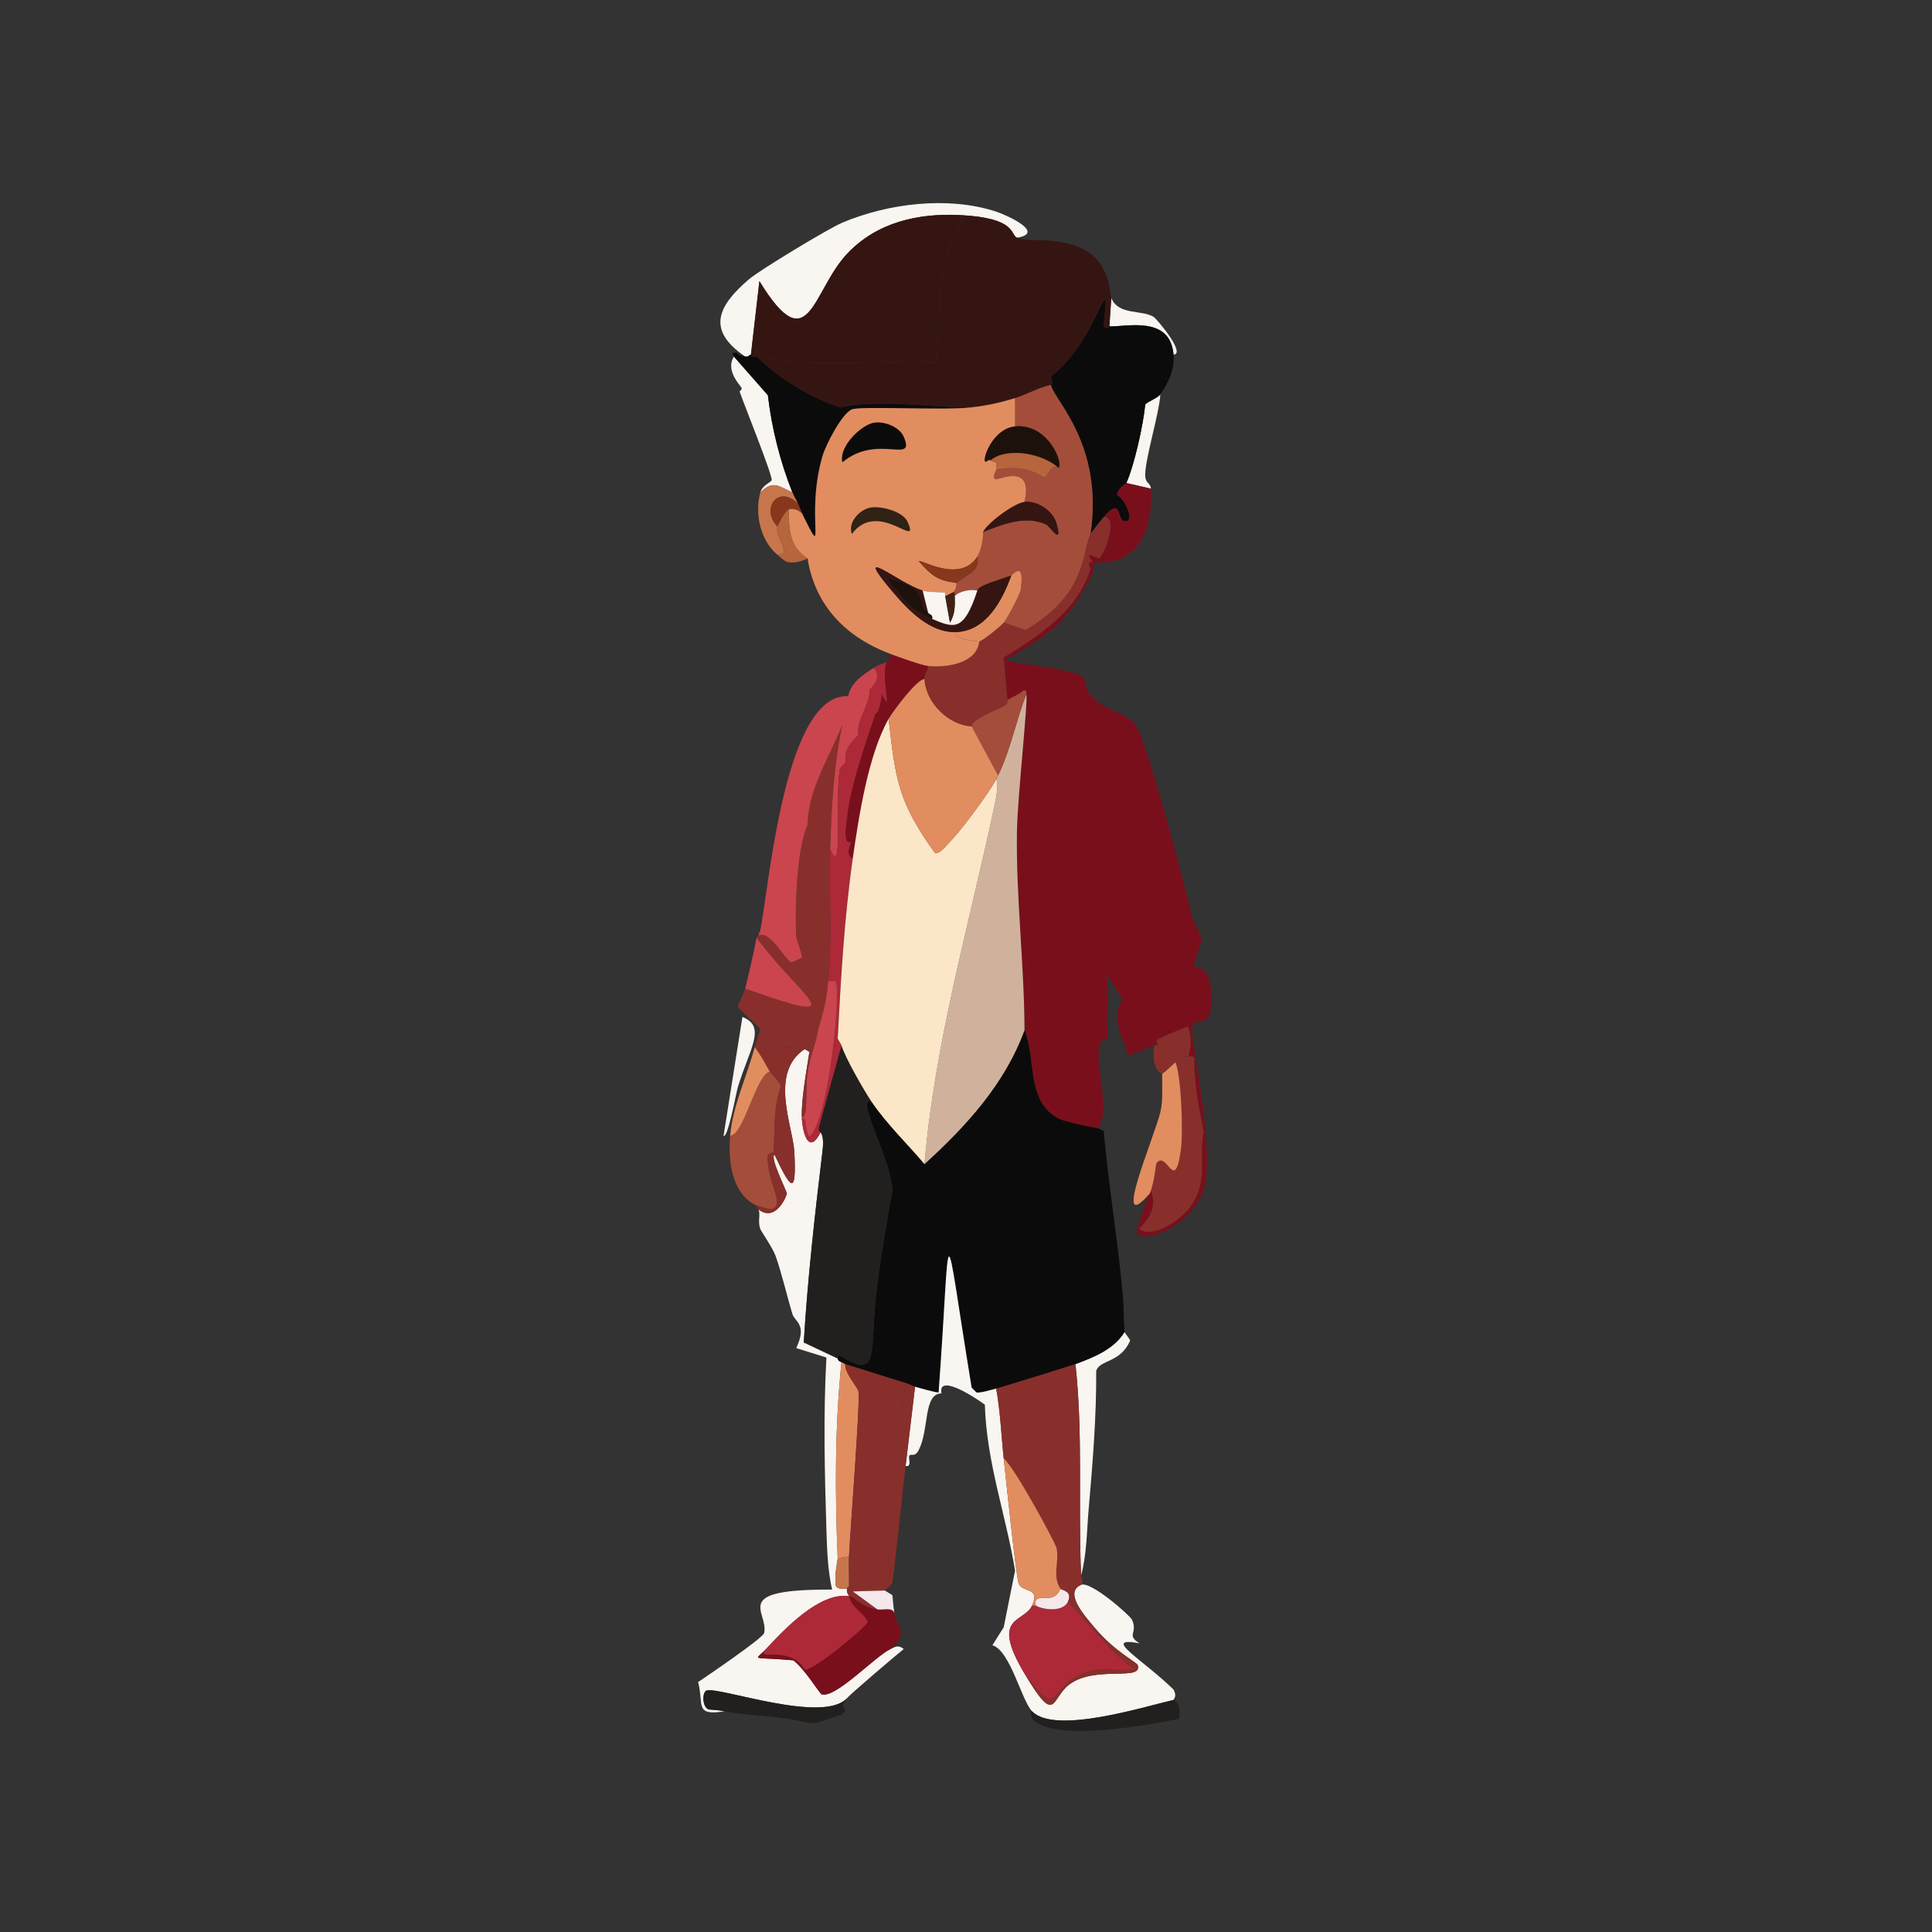 <?xml version="1.0" encoding="UTF-8"?>
<svg id="Layer_1" data-name="Layer 1" xmlns="http://www.w3.org/2000/svg" viewBox="0 0 1236.94 1236.94">
  <rect x="0" y="0" width="1236.94" height="1236.94" fill="#333333" stroke="none"/>
  <defs>
    <style>
      .brother-cls-1 {
        fill: #f9f5f1;
      }

      .brother-cls-1, .brother-cls-2, .brother-cls-3, .brother-cls-4, .brother-cls-5, .brother-cls-6, .brother-cls-7, .brother-cls-8, .brother-cls-9, .brother-cls-10, .brother-cls-11, .brother-cls-12, .brother-cls-13, .brother-cls-14, .brother-cls-15, .brother-cls-16, .brother-cls-17, .brother-cls-18, .brother-cls-19 {
        stroke-width: 0px;
      }

      .brother-cls-2 {
        fill: #7a0f1c;
      }

      .brother-cls-3 {
        fill: #351512;
      }

      .brother-cls-4 {
        fill: #87371b;
      }

      .brother-cls-5 {
        fill: #882f2b;
      }

      .brother-cls-6 {
        fill: #302215;
      }

      .brother-cls-7 {
        fill: #1d110c;
      }

      .brother-cls-8 {
        fill: #402112;
      }

      .brother-cls-9 {
        fill: #0c0b0b;
      }

      .brother-cls-10 {
        fill: #22201e;
      }

      .brother-cls-11 {
        fill: #c7764b;
      }

      .brother-cls-12 {
        fill: #d0b29c;
      }

      .brother-cls-13 {
        fill: #cb454e;
      }

      .brother-cls-14 {
        fill: #e28d5f;
      }

      .brother-cls-15 {
        fill: #ad2938;
      }

      .brother-cls-16 {
        fill: #b6653d;
      }

      .brother-cls-17 {
        fill: #a44d3b;
      }

      .brother-cls-18 {
        fill: #f4e8eb;
      }

      .brother-cls-19 {
        fill: #fbe6c8;
      }
    </style>
  </defs>
  <path class="brother-cls-1" d="m513.38,715.11c.02.4-.03.81,0,1.21.88,11.52,5.04,22.48,12.08,8.46-.07.57,2.31,2.33,1.21,11.48-4.92,40.99-9.57,81.99-12.08,123.21l21.74,10.27c.1,1.42,1.33,1.88,2.42,2.42-4.29,41.73-4.17,83.78-2.42,125.63.04.88-2.37,10.95-1.21,17.52,1.08,2.45,5.05,1.9,7.25,1.81-.56,2.73.82,3.53,1.21,4.83-18.67-2.83-41.2,20.94-53.15,33.82-7.46,8.04-10.36,4.74,17.52,7.25,7.43,5.61,16.72,21.29,18.12,21.74,8.78,2.87,34.17-24.3,44.09-28.99,3.63-1.71,5-2.68,8.46,0-1.95,1.4-34.95,29.39-36.24,31.41-15.27,16.86-82.16-7.48-89.99-4.83-2.76.94-3.01,10.23,1.21,12.08.47.21,4.86.15,10.27,1.21-19.51,3.13-13.1-4.33-16.91-18.72,6.04-4.07,41.55-28.16,42.28-31.41,3.07-13.74-22.66-28.16,43.49-27.78-2.79-12.57-3.23-25.24-3.62-38.05-1.14-36.78-2.04-73.74,0-110.53l-19.33-6.04c7.23-15.26-.93-16.86-2.42-21.74-3.41-11.21-7.01-26.81-10.87-37.45-1.77-4.88-9.34-15.99-9.66-16.91-1.93-5.46.28-9.08-1.21-12.68,10.93,8.5,18.09-8.39,18.12-10.27.02-1.32-11.07-23.2-7.85-24.76,10.01,20.9,14.26,28.1,12.68-1.81-.86-16.25-16.35-50.57,6.64-65.83l3.02,1.81c-1.76,11.26-5.38,31.52-4.83,41.67Z"/>
  <path class="brother-cls-1" d="m696.99,966.36c-1.22,14.16-1.12,28.36-4.83,42.28-1.92-44.98,1.31-90.34-3.62-135.29,11.68-4.35,24.58-9.39,31.41-20.54.02.33,3.25,4.34,3.62,5.44-6.12,14.42-19.18,12.08-21.74,19.33.19,29.71-2.29,59.22-4.83,88.78Z"/>
  <path class="brother-cls-10" d="m542.37,1087.15c-1.99,3.12-3.95,4.23-1.21,8.46-.17.03-2.25,2.38-2.42,2.42-7.52,1.43-14.08,6.38-22.35,4.83-17.1-4.46-35.34-3.89-52.55-7.25-5.4-1.05-9.79-1-10.27-1.21-4.22-1.85-3.97-11.14-1.21-12.08,7.83-2.65,74.72,21.69,89.99,4.83Z"/>
  <path class="brother-cls-1" d="m507.34,315.27c-8.94-4.05-12.36-8.02-20.54,0,1.39-4.82,6.94-6.48,7.25-7.85.67-3.02-18.09-49.53-20.54-56.77-.05-.14,1.69-.96,1.21-2.42-.35-1.06-10.64-11.06-4.83-19.93q10.87,12.38,21.74,24.76c2.44,20.97,7.87,42.61,15.7,62.21Z"/>
  <path class="brother-cls-1" d="m475.33,651.08c15.78,6.34,4.35,20.43-3.02,45.3-1.02,3.43-6.38,32.83-9.06,30.8q6.04-38.05,12.08-76.1Z"/>
  <path class="brother-cls-1" d="m736.85,312.86l-15.7-3.62c5.12-11.51,10.76-36.89,12.08-50.13.84-1.73,7.82-4.05,9.66-6.64-.56,11.99-10.36,43.22-9.66,52.55.36,4.81,3.39,4.04,3.62,7.85Z"/>
  <path class="brother-cls-1" d="m751.34,227.09c-2.1-25.27-30-17.76-41.07-18.12l1.21-18.12c4.93,11.34,19.39,7.18,27.18,12.08,1.9,1.19,20.8,23.51,12.68,24.16Z"/>
  <g>
    <path class="brother-cls-1" d="m651.08,152.2c-4.44-2.11-.08-12.64-36.24-14.5-26.8-1.38-53.45,4.52-72.48,24.76-22.65,24.1-24.26,69.66-56.17,17.52l-5.44,47.11c-.84-.27-1.24,1.59-3.62,1.21-25.15-17.06-17.51-32.48,2.42-49.53,6.83-5.85,50.86-32.48,59.79-36.24,29.36-12.36,67.31-16.99,97.84-7.25,7.56,2.41,32.61,13.93,13.89,16.91Z"/>
    <path class="brother-cls-9" d="m477.14,228.3c2.38.38,2.79-1.48,3.62-1.21.18.06-.51,1.77,3.62,1.21,15.58,14.59,33.55,25.8,53.75,32.61,21.34-5.57,57.6-.22,82.74,0-18.23,1.91-69.96-1.08-75.5,1.21-6.45,2.66-16.69,22.69-18.72,29.59-11.64,39.5,3.76,71.13-13.29,36.84-.14-.29-.73-2.38-2.42-6.04-1.14-2.49-2.64-4.78-3.62-7.25-7.84-19.6-13.27-41.24-15.7-62.21q-10.87-12.38-21.74-24.76c.43-.66-3.38-2.83,1.81-2.42,1.51,1.51,3.37,2.09,5.44,2.42Z"/>
    <path class="brother-cls-9" d="m710.27,208.97c11.08.36,38.97-7.16,41.07,18.12.77,9.32-3.07,17.77-8.46,25.37-1.84,2.59-8.82,4.91-9.66,6.64-1.32,13.24-6.96,38.62-12.08,50.13-.2.45-5.07,2.5-6.04,7.85,5.03,1.44,12.56,18.9,4.23,16.31-4.1-1.28-1.33-15.69-12.68-2.42-1.09,1.28-8.16,10.25-8.46,10.87,8.53-57.52-23.54-85.83-25.37-95.43-.05-.27,1.86.44,0-5.44,30.29-22.7,38.4-75.84,33.82-32.61,1.8,3.59,3.44.6,3.62.6Z"/>
    <g>
      <path class="brother-cls-3" d="m651.08,152.2c6.65,3.16,26.25-1.04,42.28,7.25,18.24,9.43,16.64,28.01,18.12,31.41l-1.21,18.12c-.18,0-1.82,2.99-3.62-.6,4.58-43.22-3.53,9.91-33.82,32.61,1.86,5.87-.05,5.17,0,5.44-8.05,1.73-14.96,6.02-22.95,8.46-9.99,3.04-18.58,4.95-28.99,6.04-25.15-.22-61.4-5.57-82.74,0-20.2-6.82-38.17-18.02-53.75-32.61-1.94-6.69,2.64-.11,3.02,0,25.15,7.49,82,2.04,112.34,3.62,1.66-25.95.3-51.89,9.06-76.7,2.01-5.68,8.42-10.93,6.04-17.52,36.16,1.86,31.8,12.38,36.24,14.5Z"/>
      <path class="brother-cls-3" d="m614.85,137.71c2.38,6.58-4.03,11.83-6.04,17.52-8.76,24.82-7.4,50.76-9.06,76.7-30.34-1.58-87.19,3.86-112.34-3.62-.38-.11-4.96-6.69-3.02,0-4.13.57-3.44-1.15-3.62-1.21l5.44-47.11c31.9,52.14,33.52,6.59,56.17-17.52,19.02-20.24,45.68-26.14,72.48-24.76Z"/>
    </g>
  </g>
  <g>
    <path class="brother-cls-9" d="m703.03,722.35l3.62,1.81c3.04,34.46,8.86,68.81,12.08,103.28.79,8.42.65,16.97,1.21,25.37-6.83,11.15-19.73,16.18-31.41,20.54-2.99,1.12-48.16,15.06-50.73,15.7-2.89.72-10.73,3.08-12.68,2.42l-3.02-3.02c-18.93-115.64-12.84-109.09-21.14,3.02-.74.49-12.94-3.01-15.1-3.62-1.57-.45-3.42-1.62-6.04-2.42-12.89-3.89-25.76-8.11-38.65-12.08-.13-.04-1.78-.9-2.42-1.21-1.08-.53-2.31-1-2.42-2.42l.6-2.42c27.96,18.23,19.08-3.05,24.76-45.3,2.66-19.76,5.85-39.61,9.66-59.19.36-18.29-24.75-61.83-13.29-57.38,9.6,14.19,22.77,26.78,33.82,39.86,26.53-24.12,51.6-51.47,64.02-85.76,7.7,17.56.69,46.12,22.35,56.77,3.66,1.8,19.14,5.13,24.76,6.04Z"/>
    <path class="brother-cls-10" d="m558.07,705.44c-11.46-4.45,13.64,39.09,13.29,57.38-3.81,19.58-7.01,39.43-9.66,59.19-5.68,42.25,3.2,63.53-24.76,45.3l-.6,2.42-21.74-10.27c2.51-41.22,7.16-82.22,12.08-123.21,1.1-9.14-1.28-10.9-1.21-11.48.02-.16-1.64.64-1.21-3.02q7.25-26.27,14.5-52.55c2.04,7.45,14.57,29.22,19.33,36.24Z"/>
  </g>
  <g>
    <path class="brother-cls-15" d="m490.43,1055.75c11.95-12.88,34.48-36.66,53.15-33.82,2.57,8.59,8.41,9.24,12.08,16.31-.09,2.86-35.4,32.01-40.47,30.8-9.43-16.58-32.61-4.56-24.76-13.29Z"/>
    <path class="brother-cls-2" d="m561.7,1030.38c4.4.6,9.68-1.67,10.87,2.42,2.57,9.5,9.21,13.31-2.42,22.95-9.92,4.69-35.31,31.86-44.09,28.99-1.4-.46-10.69-16.13-18.12-21.74-27.88-2.5-24.97.79-17.52-7.25-7.85,8.73,15.34-3.29,24.76,13.29,5.07,1.21,40.38-27.94,40.47-30.8-3.67-7.07-9.51-7.72-12.08-16.31,4.47.68,7.49,7.02,18.12,8.46Z"/>
  </g>
  <g>
    <path class="brother-cls-1" d="m637.8,889.05c2.71,14.77,3.22,29.81,4.83,44.69,1.15,10.57,7.93,76.67,9.66,80.33,2.81,5.91,13.87,1.85,8.46,13.89-5.03,11.19-27.19,6.06-4.83,43.49,20.4,34.14,16.77,16.28,28.39,7.25,16.56-12.88,47.63-1.89,44.09-12.68-.57-1.75-15.23-8.98-27.78-24.16-5.02-6.07-20.13-22.27-8.46-27.18,6.22-2.61,31.44,19.72,32.61,22.35,3.94,8.84-4.07,9.52,4.83,15.1-25.29-4.66,2.04,10.25,21.74,29.59,2.59,4.8-.2,6.02,0,6.64-19.83,4.61-76.23,22.31-90.6,7.25-6.81-7.14-13.89-38.8-25.37-42.28q3.62-5.74,7.25-11.48l7.25-36.24c-5.7-35.41-18.23-69.03-19.33-106.3-9.67-7.05-30.06-19.21-27.78-7.25-11.76.45-7.7,22.76-14.5,36.24-2.53,5.01-5.01,2.12-6.04,3.62-.93,1.36,1.96,7.57-2.42,6.64,2.02-16.91,4.07-33.82,6.04-50.73,2.16.62,14.36,4.12,15.1,3.62,8.3-112.11,2.21-118.66,21.14-3.02l3.02,3.02c1.95.67,9.79-1.7,12.68-2.42Z"/>
    <path class="brother-cls-10" d="m754.97,1100.44c-19,3.79-80.52,15.43-94.22,0-.17-.19-1.03-4.61-1.21-4.83h1.21c14.36,15.06,70.77-2.63,90.6-7.25.21.66,5.12.44,3.62,12.08Z"/>
    <path class="brother-cls-15" d="m655.92,1071.45c-22.36-37.42-.2-32.3,4.83-43.49.96.09,2.15-.15,2.42,0,4.48,2.61,17.13,4.42,20.54-2.42,14.34,14.49,25.41,30.89,42.28,42.88-1.33,1.63-19.7.01-23.55.6-34.2,5.23-20.56,37.44-46.51,2.42Z"/>
    <path class="brother-cls-18" d="m683.7,1025.55c-3.41,6.84-16.05,5.02-20.54,2.42-1.89-10.18,11.38.92,15.7-10.87.6.93,8.31,1.48,4.83,8.46Z"/>
  </g>
  <g>
    <path class="brother-cls-5" d="m531.5,543.58c-.94,28.18,1.5,56.37-1.21,84.56-1.98,20.55-4.8,22.45-7.25,35.03-8.73,11.7-25.67,7.15-38.65,3.62.95-4.24,2.47-7.45,2.42-7.85-.15-1.03-14.36-13.48-14.5-14.5-.08-.62,4.37-9.52,4.83-11.48,73.48,26.28,34.48,4.87,7.25-32.61.33-1.67,1.19-1.12,1.21-1.21,7.3-4.34,17.04,15.85,21.14,16.91.35.09,6.55-2.67,6.64-3.02.41-1.58-3.59-12.6-3.62-13.29-.88-18.28.34-56.78,7.25-71.27.54-24.15,14.44-44.03,22.35-64.63-5.62,26.06-6.95,52.8-7.85,79.72Z"/>
    <path class="brother-cls-13" d="m531.5,543.58c.9-26.93,2.23-53.66,7.85-79.72-7.91,20.59-21.8,40.47-22.35,64.63-6.91,14.49-8.13,52.98-7.25,71.27.03.69,4.03,11.71,3.62,13.29-.09.35-6.29,3.11-6.64,3.02-4.1-1.06-13.84-21.25-21.14-16.91.46-2.38,1.06-2.87,1.21-3.62,5.86-30.63,15.97-151.94,56.17-149.79,2.13-9.17,9.06-13.28,16.31-18.12,4.19,3.53,2.61,9.31-2.42,13.89.01,10.4-8.85,19.58-7.25,28.99-11.2,10.97-7.19,13.23-8.46,18.12-.08.29-3.15,1.92-3.62,4.83-3.02,18.43,2.44,70.63-6.04,50.13Z"/>
    <path class="brother-cls-13" d="m477.14,632.96c2.61-10.98,5.08-21.53,7.25-32.61,27.23,37.49,66.24,58.89-7.25,32.61Z"/>
    <path class="brother-cls-2" d="m736.85,312.86c1.53,24.49-6.9,49.2-35.63,47.11-1.38,2.08-1.54,6.69-1.81,7.25-14.99,30.19-25.96,38.36-55.57,54.96.21,2.43,39.89,5.35,47.71,10.27,7.63,4.8-2.17,8.25,15.1,19.33,6.47,4.15,15.83,5.88,20.54,12.68,7.32,10.59,31.81,103.65,36.24,123.21.43,1.92,6.01,12.56,6.04,13.29.08,1.71-5.76,16.86-4.83,18.12.91,1.23,11.93-3.4,10.87,24.16-.6,15.61-9.43,7.43-12.08,13.29-2.41,5.33,15.11,78.92,7.25,105.09-4.03,13.41-20.95,28.14-35.03,29.59-12.57,1.3-7.76-3.62,0-26.57.04-.13.19.71,1.21-2.42,5.91,14.74-7.82,23.22-7.25,24.76,9.01,6.63,27.54-7.13,32.61-14.5,11.98-17.4,4.78-29.61,8.46-48.32-3.37-14.85-6.39-33.19-6.04-47.11-.16-1.1-3.6-.42-3.62-.6-.15-.99,3.43-10.04-.6-19.33-3.73,1.6-18.3,7.37-19.33,8.46-1.7,1.79.67,2.88.6,3.02-.49,1.08-2.39.47-2.42.6q-8.46,3.32-16.91,6.64c-3.95-13.33-11.73-23.07-3.62-36.24-15.78-23.1-10.24-19.23-9.66-9.66.7,11.59-.52,23.41,0,35.03-14.65.07,4.38,43.54-6.04,57.38-5.63-.91-21.11-4.24-24.76-6.04-21.66-10.65-14.65-39.21-22.35-56.77-.14-42.51-5.51-84.9-4.83-127.44.34-21.36,7.14-83.33,6.04-87.58-.32-1.24.68-2.75-1.81-2.42-2.79,2.43-7.79,4.5-10.27,6.04l-2.42-27.18c22.51-13.81,47.48-29.99,55.57-56.77.06-.18-1.25-3.44-1.21-3.62.23-.99,2.24-.23,2.42-1.21.1-.55-7.56-7.32,4.23-1.81,4.15-3.34,12.5-27.38,3.02-26.57,11.36-13.28,8.58,1.14,12.68,2.42,8.33,2.59.8-14.87-4.23-16.31.97-5.35,5.84-7.4,6.04-7.85l15.7,3.62Z"/>
    <path class="brother-cls-15" d="m567.74,423.99c-4.16,9.36,4.35,36.44-3.02,20.54-2.01,13.77-3.98,11.95-4.23,12.68-5.41,15.7-14.35,42.43-16.91,57.98-5.08,30.85.71,22.07,1.21,24.16.22.91-4.01,8.09,1.21,10.27-5.45,38.24-7.63,76.85-9.66,115.36l2.42,4.23q-7.25,26.27-14.5,52.55c-.43,3.66,1.23,2.86,1.21,3.02-7.04,14.02-11.2,3.06-12.08-8.46,4.02-.91.9,4.92,4.83,11.48,12.55-10.66,20.3-92.81,16.91-99.05-.64-1.18-3.5-.41-4.83-.6,2.71-28.18.27-56.37,1.21-84.56,8.47,20.5,3.02-31.7,6.04-50.13.48-2.92,3.55-4.54,3.62-4.83,1.27-4.89-2.75-7.15,8.46-18.12-1.6-9.41,7.26-18.59,7.25-28.99,5.03-4.58,6.61-10.36,2.42-13.89,3.74-2.5,8.07-3.38,8.46-3.62Z"/>
    <path class="brother-cls-13" d="m513.38,716.31c-.03-.4.02-.81,0-1.21,4.12.87,2.02-16.76,3.62-28.39,1.19-8.63,5.23-19.42,6.04-23.55,2.45-12.58,5.27-14.48,7.25-35.03,1.33.19,4.19-.58,4.83.6,3.39,6.24-4.36,88.39-16.91,99.05-3.94-6.55-.81-12.38-4.83-11.48Z"/>
    <path class="brother-cls-2" d="m594.31,426.41c-.3,3.29-2.59,4.59-2.42,8.46-3.95-.98-19.78,19.81-22.95,25.37-13.08,22.97-19.17,62.86-22.95,89.39-5.22-2.18-.99-9.35-1.21-10.27-.5-2.09-6.29,6.69-1.21-24.16,2.56-15.55,11.51-42.28,16.91-57.98.25-.73,2.22,1.08,4.23-12.68,7.37,15.91-1.14-11.18,3.02-20.54.25-.16,3.02-3.85,3.62-4.83,5.17,1.88,18.99,6.85,22.95,7.25Z"/>
  </g>
  <g>
    <path class="brother-cls-12" d="m655.92,659.54c-12.42,34.3-37.49,61.64-64.02,85.76,6.57-77.74,28.52-152.88,44.69-228.91.86-4.03,3.06-14.27,1.21-17.52.41-.79.81-1.61,1.21-2.42,8.04-16.4,11.39-35.04,18.12-51.94,1.1,4.25-5.7,66.21-6.04,87.58-.68,42.54,4.69,84.93,4.83,127.44Z"/>
    <path class="brother-cls-19" d="m637.8,498.88c1.85,3.24-.35,13.49-1.21,17.52-16.18,76.03-38.13,151.16-44.69,228.91-11.05-13.08-24.22-25.68-33.82-39.86-4.75-7.02-17.29-28.78-19.33-36.24l-2.42-4.23c2.04-38.51,4.21-77.12,9.66-115.36,3.78-26.53,9.87-66.42,22.95-89.39,4.36,38.8,6.15,53.31,29.59,85.76,3,1.18,7.03-4.35,11.48-9.06,6.47-6.85,23.45-29.71,27.78-38.05Z"/>
  </g>
  <g>
    <g>
      <path class="brother-cls-5" d="m688.53,873.35c4.93,44.95,1.7,90.31,3.62,135.29.12,2.81,2.27,3.14,0,6.04-11.68,4.91,3.43,21.11,8.46,27.18,12.55,15.18,27.21,22.41,27.78,24.16,3.54,10.79-27.53-.19-44.09,12.68-11.62,9.03-7.99,26.89-28.39-7.25,25.95,35.02,12.3,2.82,46.51-2.42,3.86-.59,22.23,1.03,23.55-.6-16.87-11.99-27.93-28.4-42.28-42.88,3.48-6.98-4.23-7.53-4.83-8.46-5.34-8.22-.53-17.23-2.42-25.97-.72-3.32-26.8-51.65-33.82-57.38-1.61-14.88-2.12-29.93-4.83-44.69,2.58-.64,47.74-14.59,50.73-15.7Z"/>
      <path class="brother-cls-14" d="m678.87,1017.09c-4.32,11.79-17.6.69-15.7,10.87-.27-.15-1.45.09-2.42,0,5.42-12.05-5.65-7.99-8.46-13.89-1.74-3.65-8.52-69.76-9.66-80.33,7.02,5.72,33.11,54.06,33.82,57.38,1.89,8.74-2.93,17.75,2.42,25.97Z"/>
    </g>
    <g>
      <path class="brother-cls-14" d="m541.16,873.35c-.56,5.58,8.05,14.92,8.46,17.52,1.18,7.57-5.2,87.85-6.04,105.7l-7.25,1.21c-1.75-41.85-1.87-83.9,2.42-125.63.63.31,2.29,1.17,2.42,1.21Z"/>
      <path class="brother-cls-5" d="m585.85,887.84c-1.97,16.92-4.02,33.82-6.04,50.73-1.94,16.26-7.5,70.04-8.46,74.29-.53,2.33-3.33,3.9-4.83,5.44l-20.54.6q7.85,5.74,15.7,11.48c-10.63-1.44-13.65-7.78-18.12-8.46-.39-1.31-1.77-2.11-1.21-4.83.09,0-.36-1.2,1.21-1.21,32.82-.26,27.18-.43,22.95-32.01q6.64-49.22,13.29-98.45c2.62.79,4.47,1.97,6.04,2.42Z"/>
      <path class="brother-cls-11" d="m543.58,1015.88c-1.57.01-1.12,1.2-1.21,1.21-2.19.09-6.17.64-7.25-1.81-1.16-6.57,1.24-16.64,1.21-17.52l7.25-1.21c-.3,6.42.22,12.9,0,19.33Z"/>
      <path class="brother-cls-5" d="m579.81,885.43q-6.64,49.22-13.29,98.45c4.23,31.58,9.86,31.75-22.95,32.01.22-6.42-.3-12.91,0-19.33.84-17.84,7.22-98.13,6.04-105.7-.41-2.6-9.02-11.93-8.46-17.52,12.89,3.97,25.77,8.19,38.65,12.08Z"/>
    </g>
  </g>
  <path class="brother-cls-18" d="m566.53,1018.3l4.83,3.02c.14,2.57,1.06,10.92,1.21,11.48-1.19-4.08-6.47-1.82-10.87-2.42q-7.85-5.74-15.7-11.48l20.54-.6Z"/>
  <g>
    <g>
      <path class="brother-cls-17" d="m492.84,686.11c.28.51,5.38,5.3,7.25,9.06-5.02,13.48-3.86,28.19-4.83,42.28-.03.43-3.54,1.17-3.62,2.42-1.13,17.27,12.36,32.13,1.81,34.43-.46.1-8.64-2.22-9.06-2.42-16.3-7.66-18.25-29.33-16.91-44.69,8.82-.41,16.42-38.8,25.37-41.07Z"/>
      <path class="brother-cls-5" d="m523.04,663.16c-.8,4.14-4.85,14.92-6.04,23.55-1.6,11.63.5,29.26-3.62,28.39-.55-10.16,3.07-30.41,4.83-41.67l-3.02-1.81c-22.99,15.27-7.5,49.58-6.64,65.83,1.57,29.91-2.67,22.71-12.68,1.81-3.22,1.57,7.87,23.44,7.85,24.76-.03,1.88-7.19,18.77-18.12,10.27-.4-.96-1.08-1.46-1.21-2.42.42.2,8.6,2.52,9.06,2.42,10.54-2.3-2.94-17.15-1.81-34.43.08-1.25,3.59-1.99,3.62-2.42.98-14.09-.19-28.8,4.83-42.28-1.87-3.76-6.96-8.55-7.25-9.06-3.02-5.39-5.84-10.81-9.66-15.7,1.01-3.85,1.17-3.44,1.21-3.62,12.98,3.53,29.93,8.08,38.65-3.62Z"/>
      <path class="brother-cls-14" d="m492.84,686.11c-8.94,2.27-16.54,40.66-25.37,41.07,1.72-19.67,10.76-37.93,15.7-56.77,3.83,4.89,6.65,10.31,9.66,15.7Z"/>
    </g>
    <g>
      <path class="brother-cls-5" d="m761.01,676.45c.03.18,3.46-.5,3.62.6-.35,13.92,2.67,32.26,6.04,47.11-3.68,18.71,3.53,30.92-8.46,48.32-5.08,7.37-23.61,21.13-32.61,14.5-.57-1.54,13.16-10.02,7.25-24.76,2.69-8.25,2.99-16.67,3.62-17.52,6.58-8.82,11.82,21.09,15.7-9.66,1.29-10.22.23-45.96-3.62-54.96,3.08-2.32,4.31-3.75,8.46-3.62Z"/>
      <path class="brother-cls-14" d="m736.85,762.22c-1.02,3.12-1.16,2.29-1.21,2.42-24.31,27.54,3.4-36.56,7.25-52.55,1.88-7.81.97-16.79,1.21-24.76,3.01-1.76,5.75-5.21,8.46-7.25,3.86,9,4.91,44.74,3.62,54.96-3.88,30.75-9.13.84-15.7,9.66-.63.85-.93,9.27-3.62,17.52Z"/>
      <path class="brother-cls-5" d="m761.01,676.45c-4.14-.13-5.38,1.31-8.46,3.62-2.7,2.04-5.44,5.49-8.46,7.25-6.16-2-6.14-12.4-4.83-18.12.03-.13,1.92.48,2.42-.6.06-.14-2.3-1.23-.6-3.02,1.02-1.08,15.6-6.86,19.33-8.46,4.03,9.29.45,18.33.6,19.33Z"/>
    </g>
    <g>
      <path class="brother-cls-11" d="m507.34,315.27c.99,2.47,2.48,4.76,3.62,7.25-12.91-12.7-23.97,3.35-13.29,14.5-1.23,7.32,10.16,19.22,0,18.12-10.96-9.1-14.65-26.75-10.87-39.86,8.17-8.02,11.59-4.05,20.54,0Z"/>
      <path class="brother-cls-16" d="m517,357.55c-3.79,1.88-7.82,2.97-12.08,2.42-2.71-.35-5.34-3.25-7.25-4.83,10.16,1.1-1.23-10.8,0-18.12.11-.64,5.03-10.25,7.25-10.87.16,12.88.49,23.75,12.08,31.41Z"/>
      <path class="brother-cls-17" d="m672.83,246.42c1.82,9.59,33.9,37.91,25.37,95.43-5.5,11.58-2.1,38.81-41.67,61.61l-13.89-4.83c2.44-2.93,10.42-17.99,10.87-21.14,2.78-19.42-5.15-9.4-6.04-9.06-8.05,3.05-21.23,6.39-21.74,9.66-3.99-1.04-11.73.38-14.5,3.62-.06-1.34.39-2.51-1.21-2.42,2.78-2.27,2.18-5.82,2.42-6.04,6.41-6.13,15.05-6.43,13.29-16.91,2.24-3.54,4.03-11.3,3.62-15.7,12.69-5.08,27.3-10.86,40.47-4.83,2.08.95,11.03,14.73,6.64-.6-2.35-8.22-12-14.67-20.54-13.89,6-25.64-17.34-13.59-18.72-14.5-2.17-1.42.65-5.68.6-6.04,20.66-4.22,29.19,5.07,30.8,4.83,2.55-.37,3.64-8.7,9.06-6.04,3.28-2.84-6.37-28.41-27.78-26.57v-18.12c7.99-2.43,14.9-6.72,22.95-8.46Z"/>
      <path class="brother-cls-4" d="m510.96,322.52c1.69,3.66,2.27,5.75,2.42,6.04-2.46-2.05-5.22-3.33-8.46-2.42-2.22.63-7.14,10.23-7.25,10.87-10.68-11.14.37-27.19,13.29-14.5Z"/>
      <path class="brother-cls-5" d="m645.04,448.15c-.17.11.64,2.15-1.81,3.62-3.94,2.37-21.44,8.89-21.14,13.29-14.99-.72-29.54-15.4-30.2-30.2-.17-3.86,2.11-5.16,2.42-8.46,12.12,1.22,31.27-1.89,32.61-15.7,2.16-.31,13.79-9.79,15.7-12.08l13.89,4.83c39.58-22.79,36.18-50.02,41.67-61.61.3-.62,7.36-9.59,8.46-10.87,9.48-.81,1.13,23.23-3.02,26.57-11.78-5.51-4.13,1.26-4.23,1.81-.18.98-2.19.22-2.42,1.21-.04.19,1.26,3.44,1.21,3.62-8.09,26.78-33.05,42.96-55.57,56.77l2.42,27.18Z"/>
      <path class="brother-cls-17" d="m657.12,444.52c-6.73,16.9-10.08,35.54-18.12,51.94l-16.91-31.41c-.3-4.4,17.2-10.92,21.14-13.29,2.45-1.48,1.64-3.52,1.81-3.62,2.47-1.54,7.48-3.61,10.27-6.04,2.49-.33,1.49,1.18,1.81,2.42Z"/>
      <path class="brother-cls-7" d="m649.88,273c21.41-1.83,31.06,23.73,27.78,26.57-9.74-9.1-32.85-13.67-43.49-4.83-1.27-.99-3.01,1.88-3.62.6-1.36-2.85,5.7-21.18,19.33-22.35Z"/>
      <path class="brother-cls-14" d="m642.63,398.62c-1.91,2.29-13.54,11.77-15.7,12.08-.88.13-17.77-1.65-14.5-6.04,18.98-.86,29.29-20.17,35.03-36.24.89-.34,8.82-10.36,6.04,9.06-.45,3.15-8.43,18.21-10.87,21.14Z"/>
      <path class="brother-cls-3" d="m629.34,340.64c2.71-5.92,20.24-18.75,26.57-19.33,8.54-.78,18.18,5.67,20.54,13.89,4.39,15.34-4.57,1.55-6.64.6-13.16-6.02-27.78-.25-40.47,4.83Z"/>
      <path class="brother-cls-16" d="m677.66,299.57c-5.42-2.66-6.51,5.67-9.06,6.04-1.62.23-10.15-9.05-30.8-4.83-.23-1.67.31-3.65,0-4.23-.31-.58-2.71-1.1-3.62-1.81,10.64-8.84,33.74-4.27,43.49,4.83Z"/>
      <g>
        <path class="brother-cls-14" d="m649.88,273c-13.63,1.17-20.69,19.5-19.33,22.35.61,1.28,2.36-1.6,3.62-.6.91.71,3.31,1.23,3.62,1.81.31.58-.23,2.56,0,4.23.05.36-2.77,4.62-.6,6.04,1.38.9,24.72-11.14,18.72,14.5-6.33.58-23.86,13.41-26.57,19.33.4,4.4-1.39,12.17-3.62,15.7-11.18,17.66-36.84,1.09-37.45,3.02,8.21,9.06,11.56,12.17,24.16,13.89-.24.22.36,3.77-2.42,6.04-.21.17-4.56,2.41-4.83,2.42-.12,0,.39-2.36-.6-2.42-3.7-.2-10.53-.15-13.89-1.21-16.08-5.07-46.12-31.08-19.33.6,10.28,12.16,24.23,26.73,41.07,25.97-3.28,4.39,13.62,6.17,14.5,6.04-1.34,13.82-20.49,16.92-32.61,15.7-3.96-.4-17.79-5.36-22.95-7.25-28.96-10.56-49.31-30.51-54.36-61.61-11.59-7.66-11.92-18.53-12.08-31.41,3.24-.91,5.99.37,8.46,2.42,17.05,34.29,1.65,2.65,13.29-36.84,2.03-6.9,12.28-26.93,18.72-29.59,5.54-2.29,57.27.7,75.5-1.21,10.41-1.09,19-3,28.99-6.04v18.12Z"/>
        <path class="brother-cls-9" d="m559.88,270.58c6.85-.93,16.07,2.92,18.72,9.06,7.85,18.2-16.56-2.42-39.26,16.31-2.53-9.93,12.19-24.24,20.54-25.37Z"/>
        <path class="brother-cls-6" d="m557.47,324.94c6.66-1.11,20.56,2.43,23.55,9.06,8.64,19.11-18.53-14.96-35.63,7.85-2.78-7.44,5.06-15.74,12.08-16.91Z"/>
        <path class="brother-cls-4" d="m612.43,373.26c-12.6-1.72-15.95-4.83-24.16-13.89.61-1.93,26.27,14.64,37.45-3.02,1.76,10.48-6.87,10.78-13.29,16.91Z"/>
      </g>
      <path class="brother-cls-14" d="m591.89,434.86c.65,14.8,15.21,29.48,30.2,30.2l16.91,31.41c-.4.81-.8,1.62-1.21,2.42-4.33,8.34-21.31,31.2-27.78,38.05-4.45,4.71-8.47,10.24-11.48,9.06-23.45-32.45-25.24-46.97-29.59-85.76,3.17-5.56,19-26.35,22.95-25.37Z"/>
      <g>
        <path class="brother-cls-3" d="m590.69,378.09l3.62,14.5c-8.65-6.97,1.66-16.55-26.57-22.35,10.44,12.26,13.84,19.47,28.99,25.97,14.23,6.1,20.42,8.23,28.99-18.12.51-3.27,13.69-6.61,21.74-9.66-5.74,16.07-16.05,35.38-35.03,36.24-16.84.76-30.79-13.81-41.07-25.97-26.8-31.68,3.25-5.68,19.33-.6Z"/>
        <path class="brother-cls-1" d="m605.18,381.71q1.51,8.46,3.02,16.91c3.24-5.28,3.3-11,3.02-16.91,2.77-3.24,10.5-4.67,14.5-3.62-8.57,26.35-14.76,24.22-28.99,18.12.61-2.44-1.06-2.53-2.42-3.62l-3.62-14.5c3.36,1.06,10.19,1.01,13.89,1.21.99.05.48,2.42.6,2.42Z"/>
        <path class="brother-cls-8" d="m610.01,379.3c1.59-.09,1.14,1.08,1.21,2.42.28,5.91.22,11.63-3.02,16.91q-1.51-8.46-3.02-16.91c.27,0,4.62-2.24,4.83-2.42Z"/>
        <path class="brother-cls-7" d="m594.31,392.58c1.35,1.09,3.03,1.18,2.42,3.62-15.15-6.5-18.55-13.72-28.99-25.97,28.24,5.8,17.93,15.37,26.57,22.35Z"/>
      </g>
    </g>
  </g>
</svg>